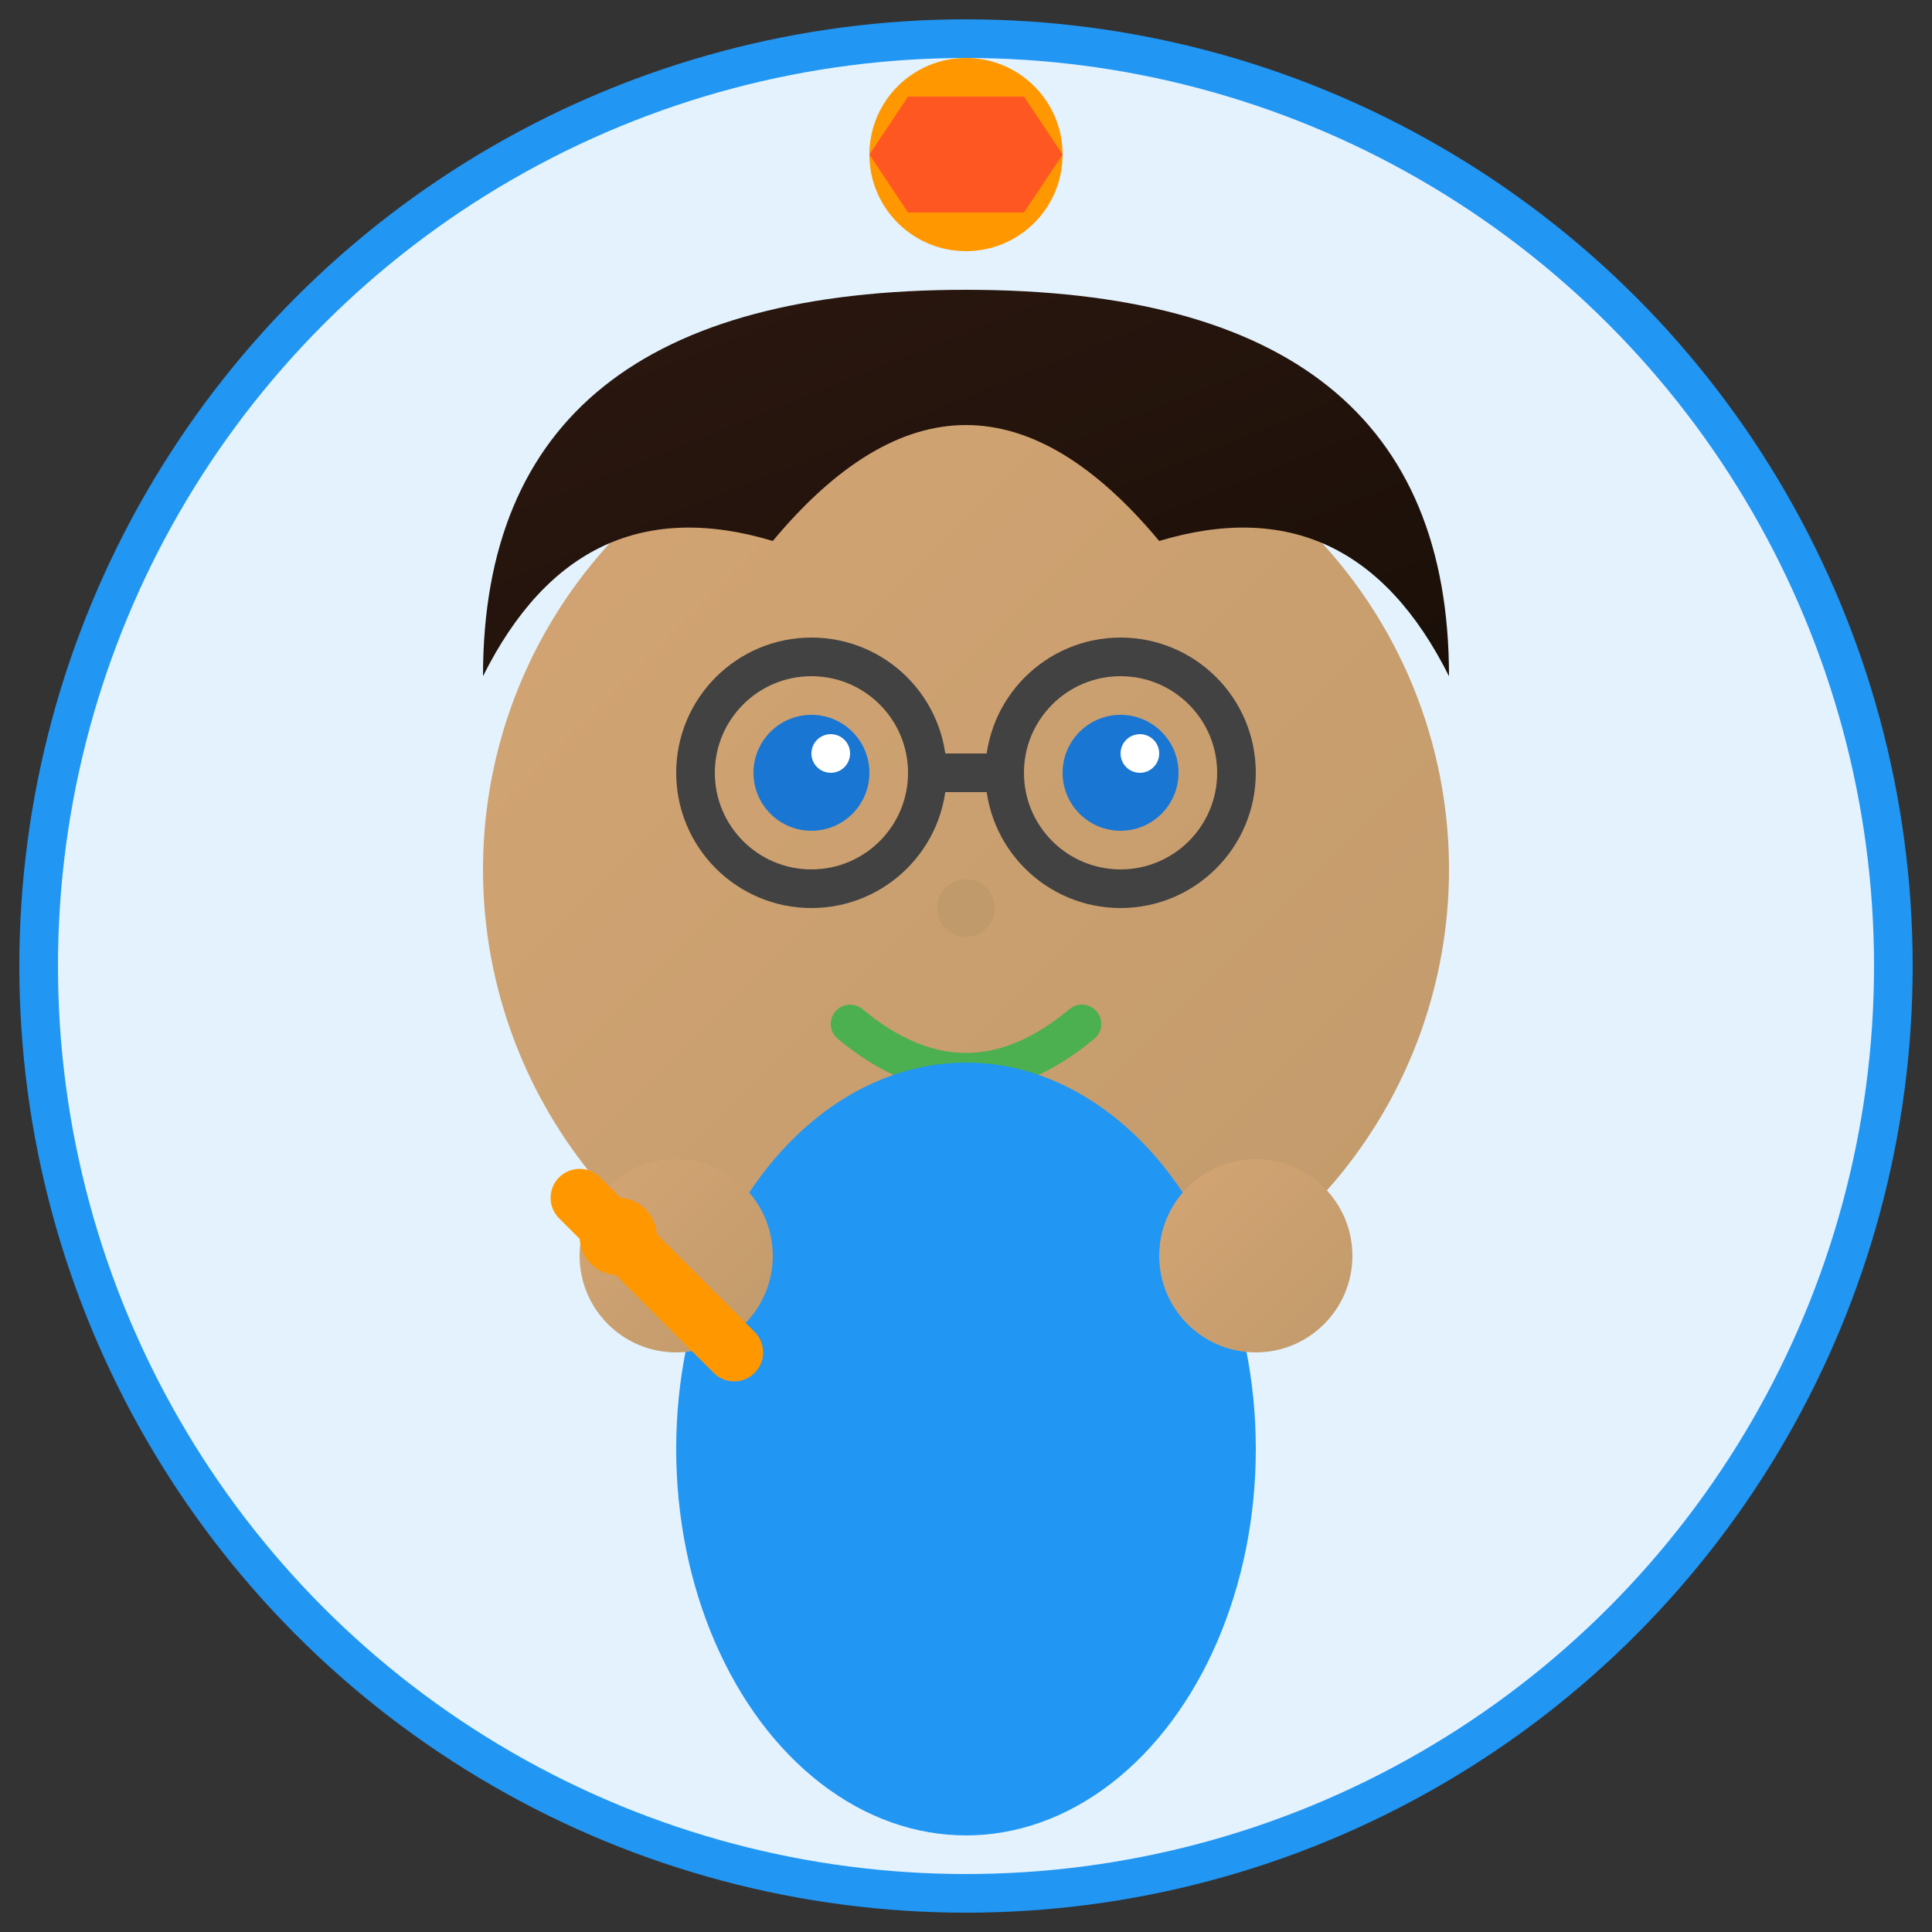 <svg xmlns="http://www.w3.org/2000/svg" viewBox="0 0 100 100" width="100" height="100">
  <rect x="0" y="0" width="100" height="100" fill="#333333" stroke="none"/>
  <defs>
    <linearGradient id="skinGrad2" x1="0%" y1="0%" x2="100%" y2="100%">
      <stop offset="0%" style="stop-color:#D4A574;stop-opacity:1" />
      <stop offset="100%" style="stop-color:#C19A6B;stop-opacity:1" />
    </linearGradient>
    <linearGradient id="hairGrad2" x1="0%" y1="0%" x2="100%" y2="100%">
      <stop offset="0%" style="stop-color:#2C1810;stop-opacity:1" />
      <stop offset="100%" style="stop-color:#1A0F08;stop-opacity:1" />
    </linearGradient>
  </defs>
  
  <!-- Background Circle -->
  <circle cx="50" cy="50" r="48" fill="#E3F2FD" stroke="#2196F3" stroke-width="2"/>
  
  <!-- Face -->
  <circle cx="50" cy="45" r="25" fill="url(#skinGrad2)"/>
  
  <!-- Hair -->
  <path d="M 25 35 Q 25 15 50 15 Q 75 15 75 35 Q 70 25 60 28 Q 55 22 50 22 Q 45 22 40 28 Q 30 25 25 35 Z" fill="url(#hairGrad2)"/>
  
  <!-- Eyes -->
  <circle cx="42" cy="40" r="3" fill="#1976D2"/>
  <circle cx="58" cy="40" r="3" fill="#1976D2"/>
  <circle cx="43" cy="39" r="1" fill="#FFFFFF"/>
  <circle cx="59" cy="39" r="1" fill="#FFFFFF"/>
  
  <!-- Glasses -->
  <circle cx="42" cy="40" r="6" fill="none" stroke="#424242" stroke-width="2"/>
  <circle cx="58" cy="40" r="6" fill="none" stroke="#424242" stroke-width="2"/>
  <path d="M 48 40 L 52 40" stroke="#424242" stroke-width="2"/>
  
  <!-- Nose -->
  <circle cx="50" cy="47" r="1.5" fill="#C19A6B"/>
  
  <!-- Mouth -->
  <path d="M 44 53 Q 50 58 56 53" stroke="#4CAF50" stroke-width="2" fill="none" stroke-linecap="round"/>
  
  <!-- Body -->
  <ellipse cx="50" cy="75" rx="15" ry="20" fill="#2196F3"/>
  
  <!-- Arms -->
  <circle cx="35" cy="65" r="5" fill="url(#skinGrad2)"/>
  <circle cx="65" cy="65" r="5" fill="url(#skinGrad2)"/>
  
  <!-- Tools (wrench) -->
  <path d="M 30 62 L 38 70" stroke="#FF9800" stroke-width="3" stroke-linecap="round"/>
  <circle cx="32" cy="64" r="2" fill="#FF9800"/>
  
  <!-- Gear decoration -->
  <circle cx="50" cy="8" r="5" fill="#FF9800"/>
  <path d="M45,8 L47,5 L53,5 L55,8 L55,8 L53,11 L47,11 L45,8 Z" fill="#FF5722"/>
</svg>